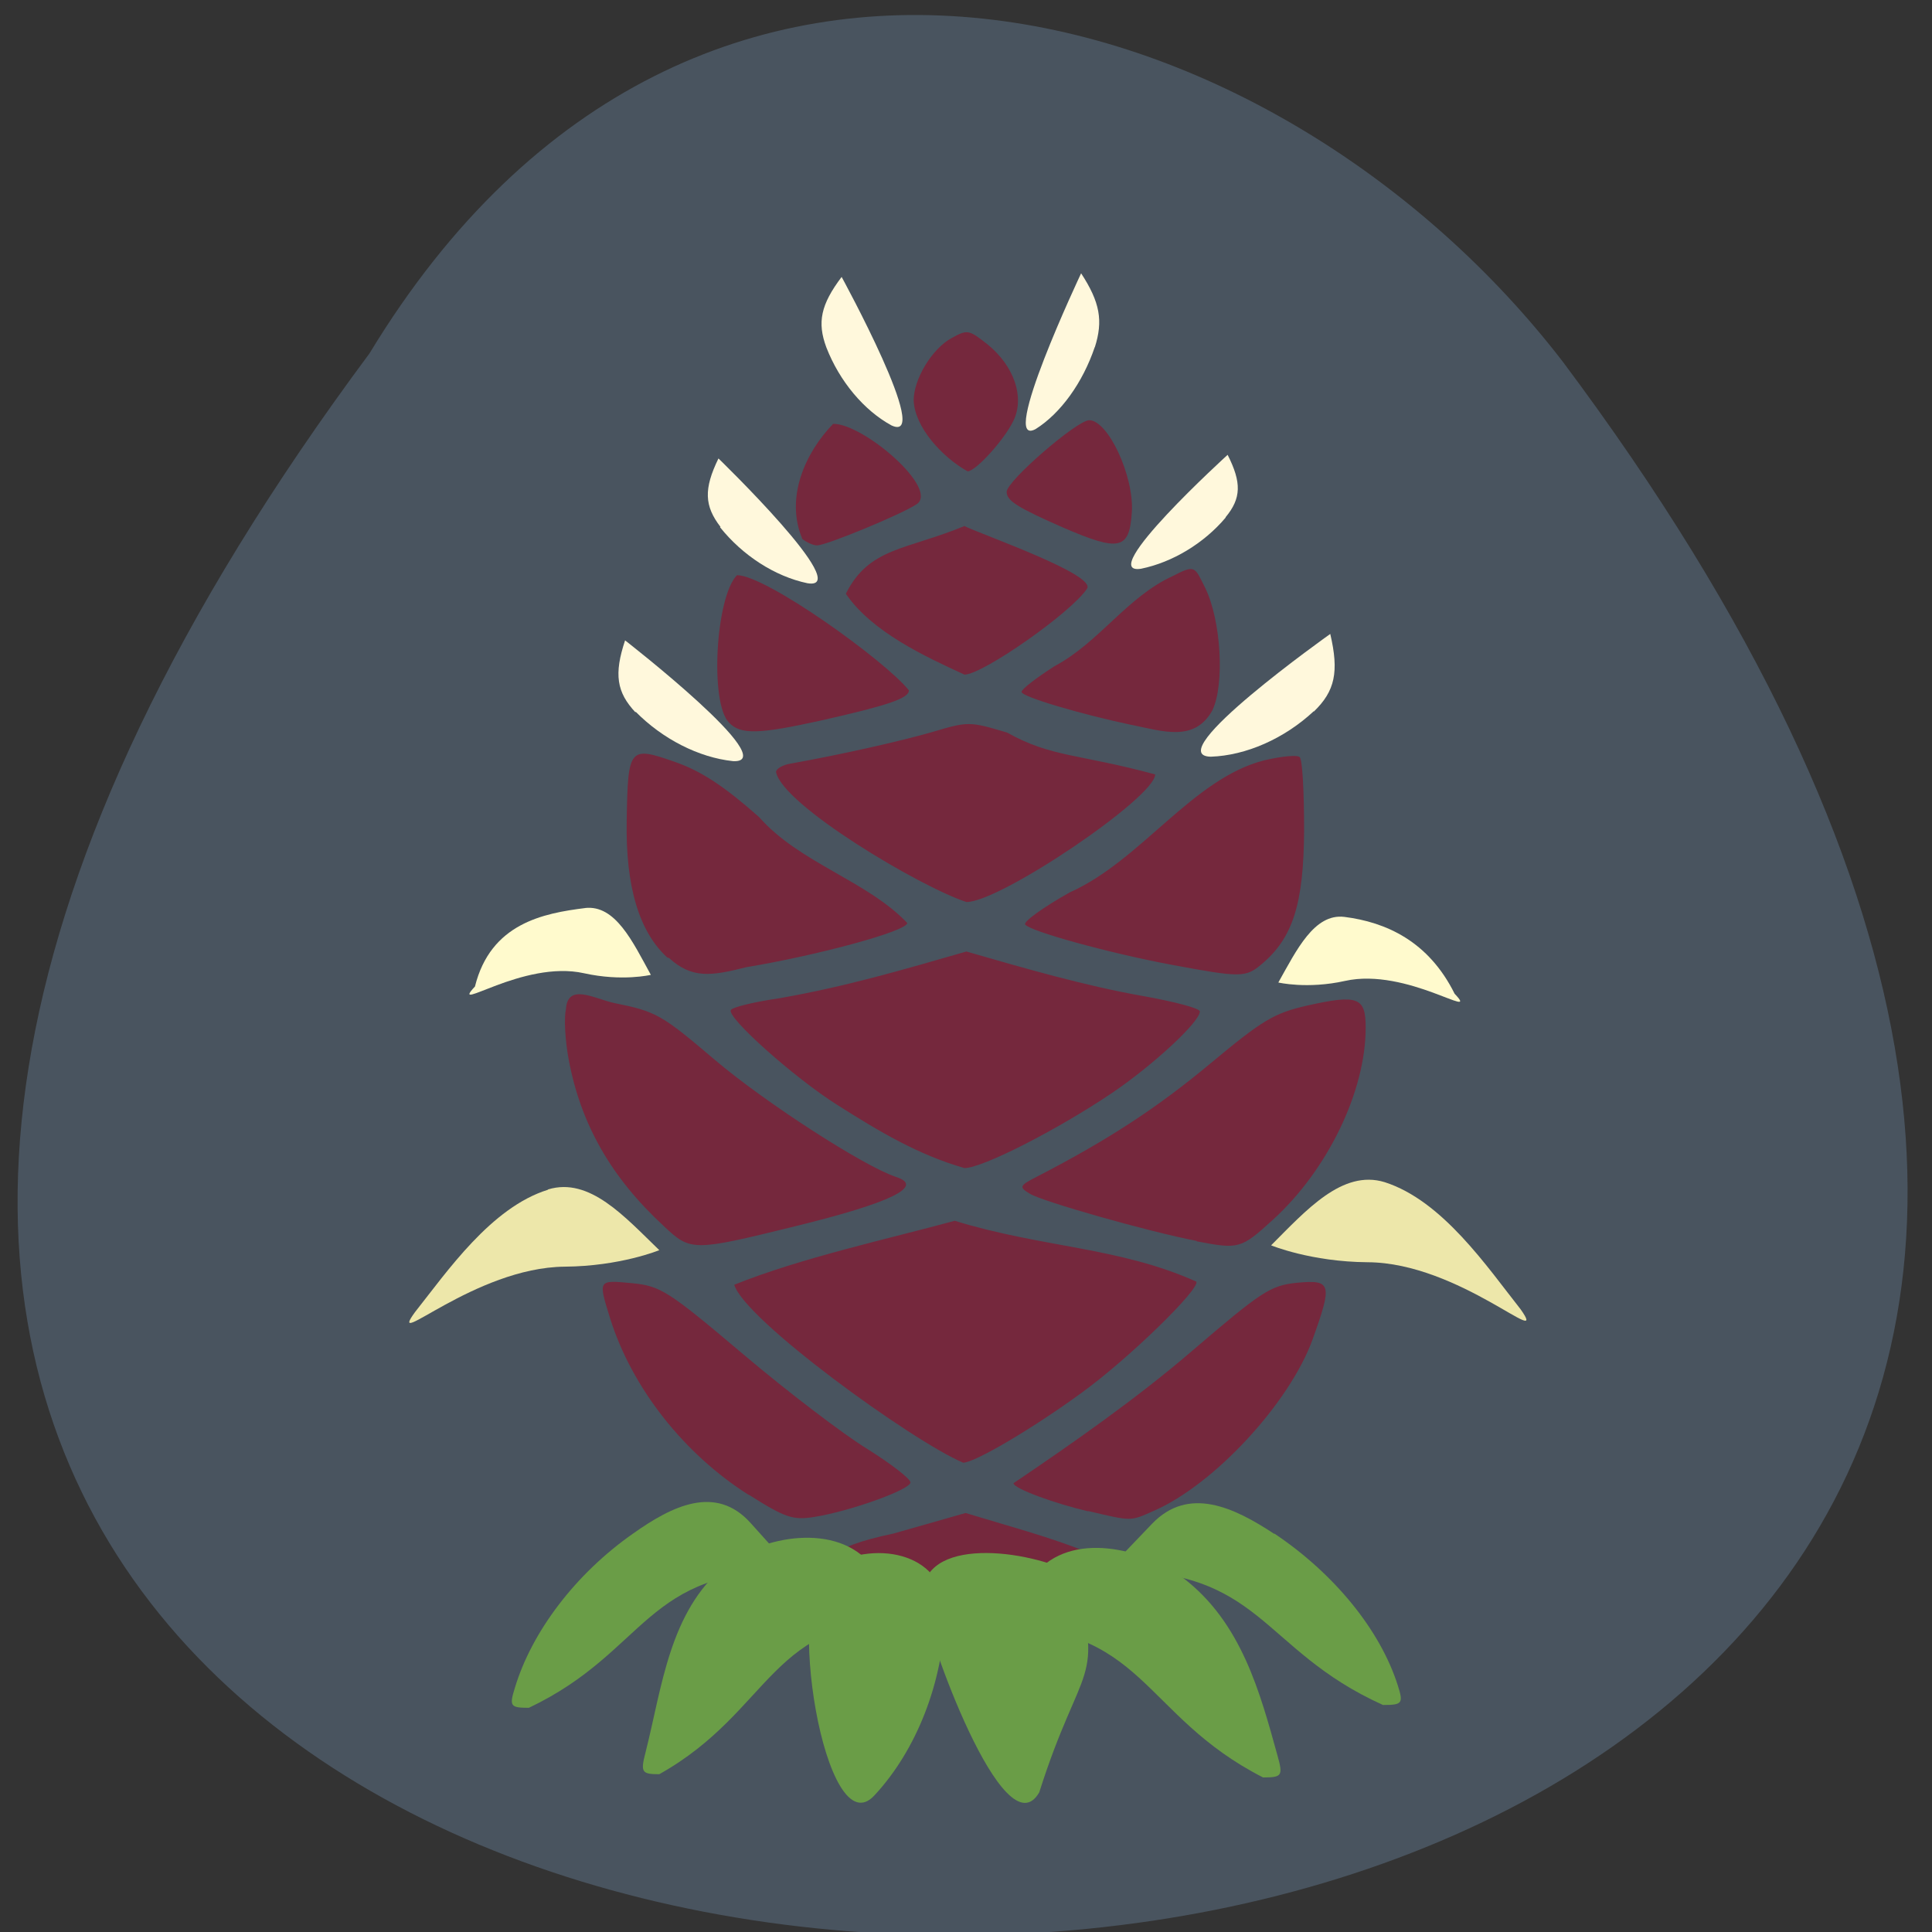 <svg xmlns="http://www.w3.org/2000/svg" viewBox="0 0 48 48"><rect x="0" y="0" width="48" height="48" fill="#333333" stroke="none"/><path d="m 9.18 8.78 c -39.2 52.74 68.4 52 29.65 0.21 c -7 -9.1 -21.55 -13.57 -29.65 -0.21" style="fill:#49545f"/><path d="m 22.2 38.1 l 1.79 -0.51 l 1.54 0.46 c 9.21 2.82 -10.21 1.5 -3.33 0.05 m -3.6 -0.96 c -1.61 -1.02 -2.9 -2.66 -3.44 -4.38 c -0.3 -0.97 -0.31 -0.96 0.54 -0.88 c 0.71 0.07 0.89 0.18 2.77 1.77 c 1.1 0.93 2.49 1.99 3.08 2.35 c 0.59 0.37 1.07 0.74 1.07 0.83 c 0 0.18 -1.51 0.72 -2.4 0.86 c -0.52 0.08 -0.71 0.02 -1.61 -0.55 m 8.43 0.41 c -0.85 -0.2 -1.86 -0.57 -1.86 -0.7 c 1.48 -1 3.08 -2.12 4.44 -3.29 c 1.73 -1.48 1.94 -1.62 2.6 -1.69 c 0.86 -0.08 0.89 0.02 0.39 1.41 c -0.57 1.57 -2.43 3.59 -3.93 4.25 c -0.61 0.27 -0.54 0.27 -1.65 0.01 m -8.79 -5.62 c 1.66 -0.67 3.83 -1.14 5.48 -1.59 c 2.18 0.67 4.08 0.65 6 1.51 c 0.12 0.16 -1.66 1.9 -2.83 2.75 c -1.2 0.88 -2.67 1.75 -2.96 1.75 c -1.26 -0.53 -5.46 -3.57 -5.69 -4.43 m -1.75 -1.45 c -1.31 -1.21 -2.06 -2.53 -2.36 -4.13 c -0.09 -0.48 -0.12 -1.04 -0.07 -1.25 c 0.04 -0.67 0.7 -0.27 1.2 -0.16 c 1.05 0.21 1.18 0.29 2.51 1.42 c 1.24 1.05 3.68 2.63 4.49 2.9 c 0.72 0.23 -0.11 0.64 -2.52 1.23 c -2.52 0.62 -2.58 0.62 -3.24 0 m 13.23 0.36 c -1.2 -0.23 -3.83 -0.98 -4.14 -1.17 c -0.28 -0.17 -0.27 -0.2 0.18 -0.43 c 1.78 -0.92 2.98 -1.71 4.28 -2.79 c 1.32 -1.1 1.6 -1.27 2.44 -1.46 c 1.25 -0.28 1.44 -0.2 1.44 0.55 c 0 1.59 -0.95 3.54 -2.3 4.77 c -0.8 0.73 -0.85 0.74 -1.9 0.54 m -8.93 -3.39 c -1.05 -0.66 -2.77 -2.19 -2.64 -2.36 c 0.05 -0.07 0.59 -0.2 1.21 -0.29 c 1.65 -0.29 3.04 -0.7 4.64 -1.16 c 1.46 0.42 2.93 0.85 4.41 1.11 c 0.77 0.14 1.39 0.3 1.39 0.38 c 0 0.26 -1.17 1.34 -2.19 2.03 c -1.35 0.91 -3.23 1.87 -3.66 1.86 c -1.15 -0.33 -2.12 -0.91 -3.16 -1.57 m -4.22 -3.66 c -0.7 -0.64 -1.04 -1.76 -1.01 -3.4 c 0.03 -1.82 0.06 -1.86 1.2 -1.46 c 0.66 0.23 1.23 0.61 2.09 1.37 c 1 1.14 2.68 1.58 3.68 2.63 c 0.01 0.2 -2.2 0.8 -4 1.1 c -0.87 0.22 -1.35 0.29 -1.92 -0.23 m 12.49 0.17 c -1.55 -0.29 -3.51 -0.83 -3.64 -1 c -0.05 -0.07 0.45 -0.43 1.11 -0.8 c 1.77 -0.79 3.05 -2.83 4.83 -3.28 c 0.42 -0.1 0.82 -0.14 0.88 -0.08 c 0.07 0.06 0.11 0.88 0.11 1.82 c -0.01 1.83 -0.28 2.67 -1.05 3.32 c -0.4 0.34 -0.52 0.34 -2.24 0.02 m -9.83 -4.79 c 0 -0.08 0.17 -0.18 0.37 -0.21 c 1.23 -0.22 2.7 -0.55 3.5 -0.78 c 0.91 -0.27 0.93 -0.27 1.87 0.01 c 1.11 0.62 1.76 0.52 3.68 1.04 c 0 0.57 -3.86 3.18 -4.69 3.17 c -1.16 -0.38 -4.57 -2.41 -4.73 -3.23 m -1.17 -1.23 c -0.48 -0.49 -0.33 -3.12 0.2 -3.66 c 0.73 0 3.7 2.14 4.27 2.86 c 0.01 0.2 -0.54 0.38 -2.18 0.75 c -1.54 0.34 -2 0.36 -2.29 0.05 m 10 0.06 c -1.27 -0.27 -2.73 -0.7 -2.73 -0.82 c 0 -0.07 0.37 -0.35 0.82 -0.64 c 1.11 -0.59 1.8 -1.72 2.94 -2.24 c 0.56 -0.29 0.54 -0.23 0.8 0.29 c 0.4 0.81 0.49 2.41 0.18 3.05 c -0.44 0.79 -1.22 0.52 -2 0.36 m -7.1 -3.27 c 0.58 -1.14 1.48 -1.07 2.94 -1.67 c 0.51 0.24 3.25 1.2 3.05 1.55 c -0.38 0.59 -2.61 2.15 -3.05 2.14 c -1 -0.46 -2.29 -1.06 -2.94 -2 m -1.09 -1.38 c -0.42 -1 0.06 -2.12 0.77 -2.85 c 0.75 -0.01 2.65 1.62 2.07 2 c -0.4 0.26 -2.24 1.02 -2.47 1.02 c -0.1 0 -0.27 -0.08 -0.38 -0.17 m 6.5 -0.27 c -1.14 -0.5 -1.41 -0.67 -1.41 -0.89 c 0 -0.27 1.75 -1.78 2.05 -1.78 c 0.47 0 1.12 1.39 1.06 2.29 c -0.06 0.93 -0.31 0.98 -1.7 0.38 m -3.72 -3.16 c 0 -0.53 0.45 -1.28 0.94 -1.55 c 0.4 -0.22 0.43 -0.21 0.9 0.16 c 0.66 0.54 0.92 1.31 0.64 1.89 c -0.23 0.48 -0.94 1.26 -1.14 1.26 c -0.63 -0.35 -1.32 -1.1 -1.34 -1.77" style="fill:#75283d"/><path d="m 13.61 29.56 c -1.41 0.44 -2.5 2.03 -3.3 3.04 c -0.73 1 1.48 -1.11 3.72 -1.13 c 1.38 -0.01 2.35 -0.41 2.35 -0.41 c -0.86 -0.83 -1.73 -1.82 -2.76 -1.51" style="fill:#ede7aa"/><g style="fill:#6a9d47"><path d="m 15.73 38.1 c -1.43 1 -2.52 2.44 -2.94 3.84 c -0.14 0.45 -0.11 0.49 0.35 0.49 c 2.96 -1.41 2.86 -3.46 6.58 -3.4 l -1.07 -1.19 c -0.87 -0.97 -1.96 -0.42 -2.92 0.26"/><path d="m 31.66 38.1 c 1.48 0.99 2.63 2.39 3.07 3.78 c 0.14 0.44 0.11 0.48 -0.37 0.48 c -3.08 -1.39 -2.97 -3.4 -6.85 -3.34 l 1.11 -1.16 c 0.91 -0.95 2.04 -0.41 3.04 0.25"/><path d="m 29.39 39.2 c 1.46 1.11 1.92 2.87 2.35 4.42 c 0.14 0.5 0.11 0.54 -0.36 0.54 c -3.04 -1.55 -2.93 -3.81 -6.75 -3.75 l 1.09 -1.31 c 0.89 -1.07 2.68 -0.64 3.66 0.1"/><path d="m 18 38.91 c -1.37 1.14 -1.55 3 -1.96 4.62 c -0.13 0.5 -0.1 0.55 0.34 0.55 c 2.83 -1.59 2.73 -3.91 6.3 -3.84 l -1.02 -1.34 c -0.84 -1.09 -2.74 -0.75 -3.66 0.01"/><path d="m 23.48 40.1 c -0.05 1.7 -0.71 3.38 -1.75 4.5 c -1.23 1.36 -2.28 -5.07 -1.15 -5.69 c 1.28 -0.69 2.93 -0.27 2.9 1.19"/><path d="m 22.93 39.8 c 0.07 0.77 2.02 6.24 2.89 4.73 c 1.05 -3.31 1.66 -2.67 0.83 -5.46 c -1.35 -0.64 -3.91 -0.87 -3.72 0.73"/></g><g style="fill:#fff8dc"><path d="m 15.79 17.68 c 0.67 0.68 1.57 1.14 2.42 1.23 c 1.27 0.07 -2.68 -3 -2.68 -3 c -0.28 0.84 -0.21 1.29 0.26 1.79"/><path d="m 32.64 17.67 c -0.73 0.68 -1.68 1.1 -2.56 1.13 c -1.29 -0.03 2.97 -3.05 2.97 -3.05 c 0.22 0.94 0.12 1.42 -0.41 1.93"/><path d="m 17.89 13.1 c 0.56 0.7 1.36 1.22 2.17 1.39 c 1.2 0.2 -2.21 -3.1 -2.21 -3.1 c -0.37 0.76 -0.35 1.18 0.05 1.7"/><path d="m 30.45 12.86 c -0.54 0.64 -1.32 1.11 -2.1 1.27 c -1.16 0.18 2.15 -2.83 2.15 -2.83 c 0.35 0.69 0.34 1.08 -0.05 1.55"/><path d="m 27.2 8.62 c -0.3 0.89 -0.85 1.65 -1.47 2.04 c -0.94 0.51 1.13 -3.87 1.13 -3.87 c 0.47 0.72 0.55 1.18 0.34 1.84"/><path d="m 20.53 8.63 c 0.33 0.85 0.94 1.57 1.62 1.94 c 1.04 0.48 -1.24 -3.69 -1.24 -3.69 c -0.52 0.69 -0.61 1.13 -0.38 1.75"/></g><path d="m 34.4 29.37 c 1.44 0.46 2.55 2.11 3.38 3.16 c 0.74 1.05 -1.52 -1.16 -3.8 -1.17 c -1.41 -0.01 -2.4 -0.42 -2.4 -0.42 c 0.87 -0.87 1.77 -1.89 2.82 -1.57" style="fill:#ede7aa"/><g style="fill:#fffacd"><path d="m 14.54 22.56 c -1.04 0.13 -2.35 0.38 -2.74 1.95 c -0.66 0.7 1.19 -0.67 2.71 -0.33 c 0.95 0.21 1.66 0.04 1.66 0.04 c -0.45 -0.82 -0.88 -1.75 -1.64 -1.66"/><path d="m 33.4 22.78 c 1.03 0.13 2.09 0.6 2.74 1.91 c 0.66 0.69 -1.19 -0.66 -2.72 -0.32 c -0.94 0.21 -1.66 0.04 -1.66 0.04 c 0.45 -0.8 0.89 -1.72 1.64 -1.63"/></g></svg>